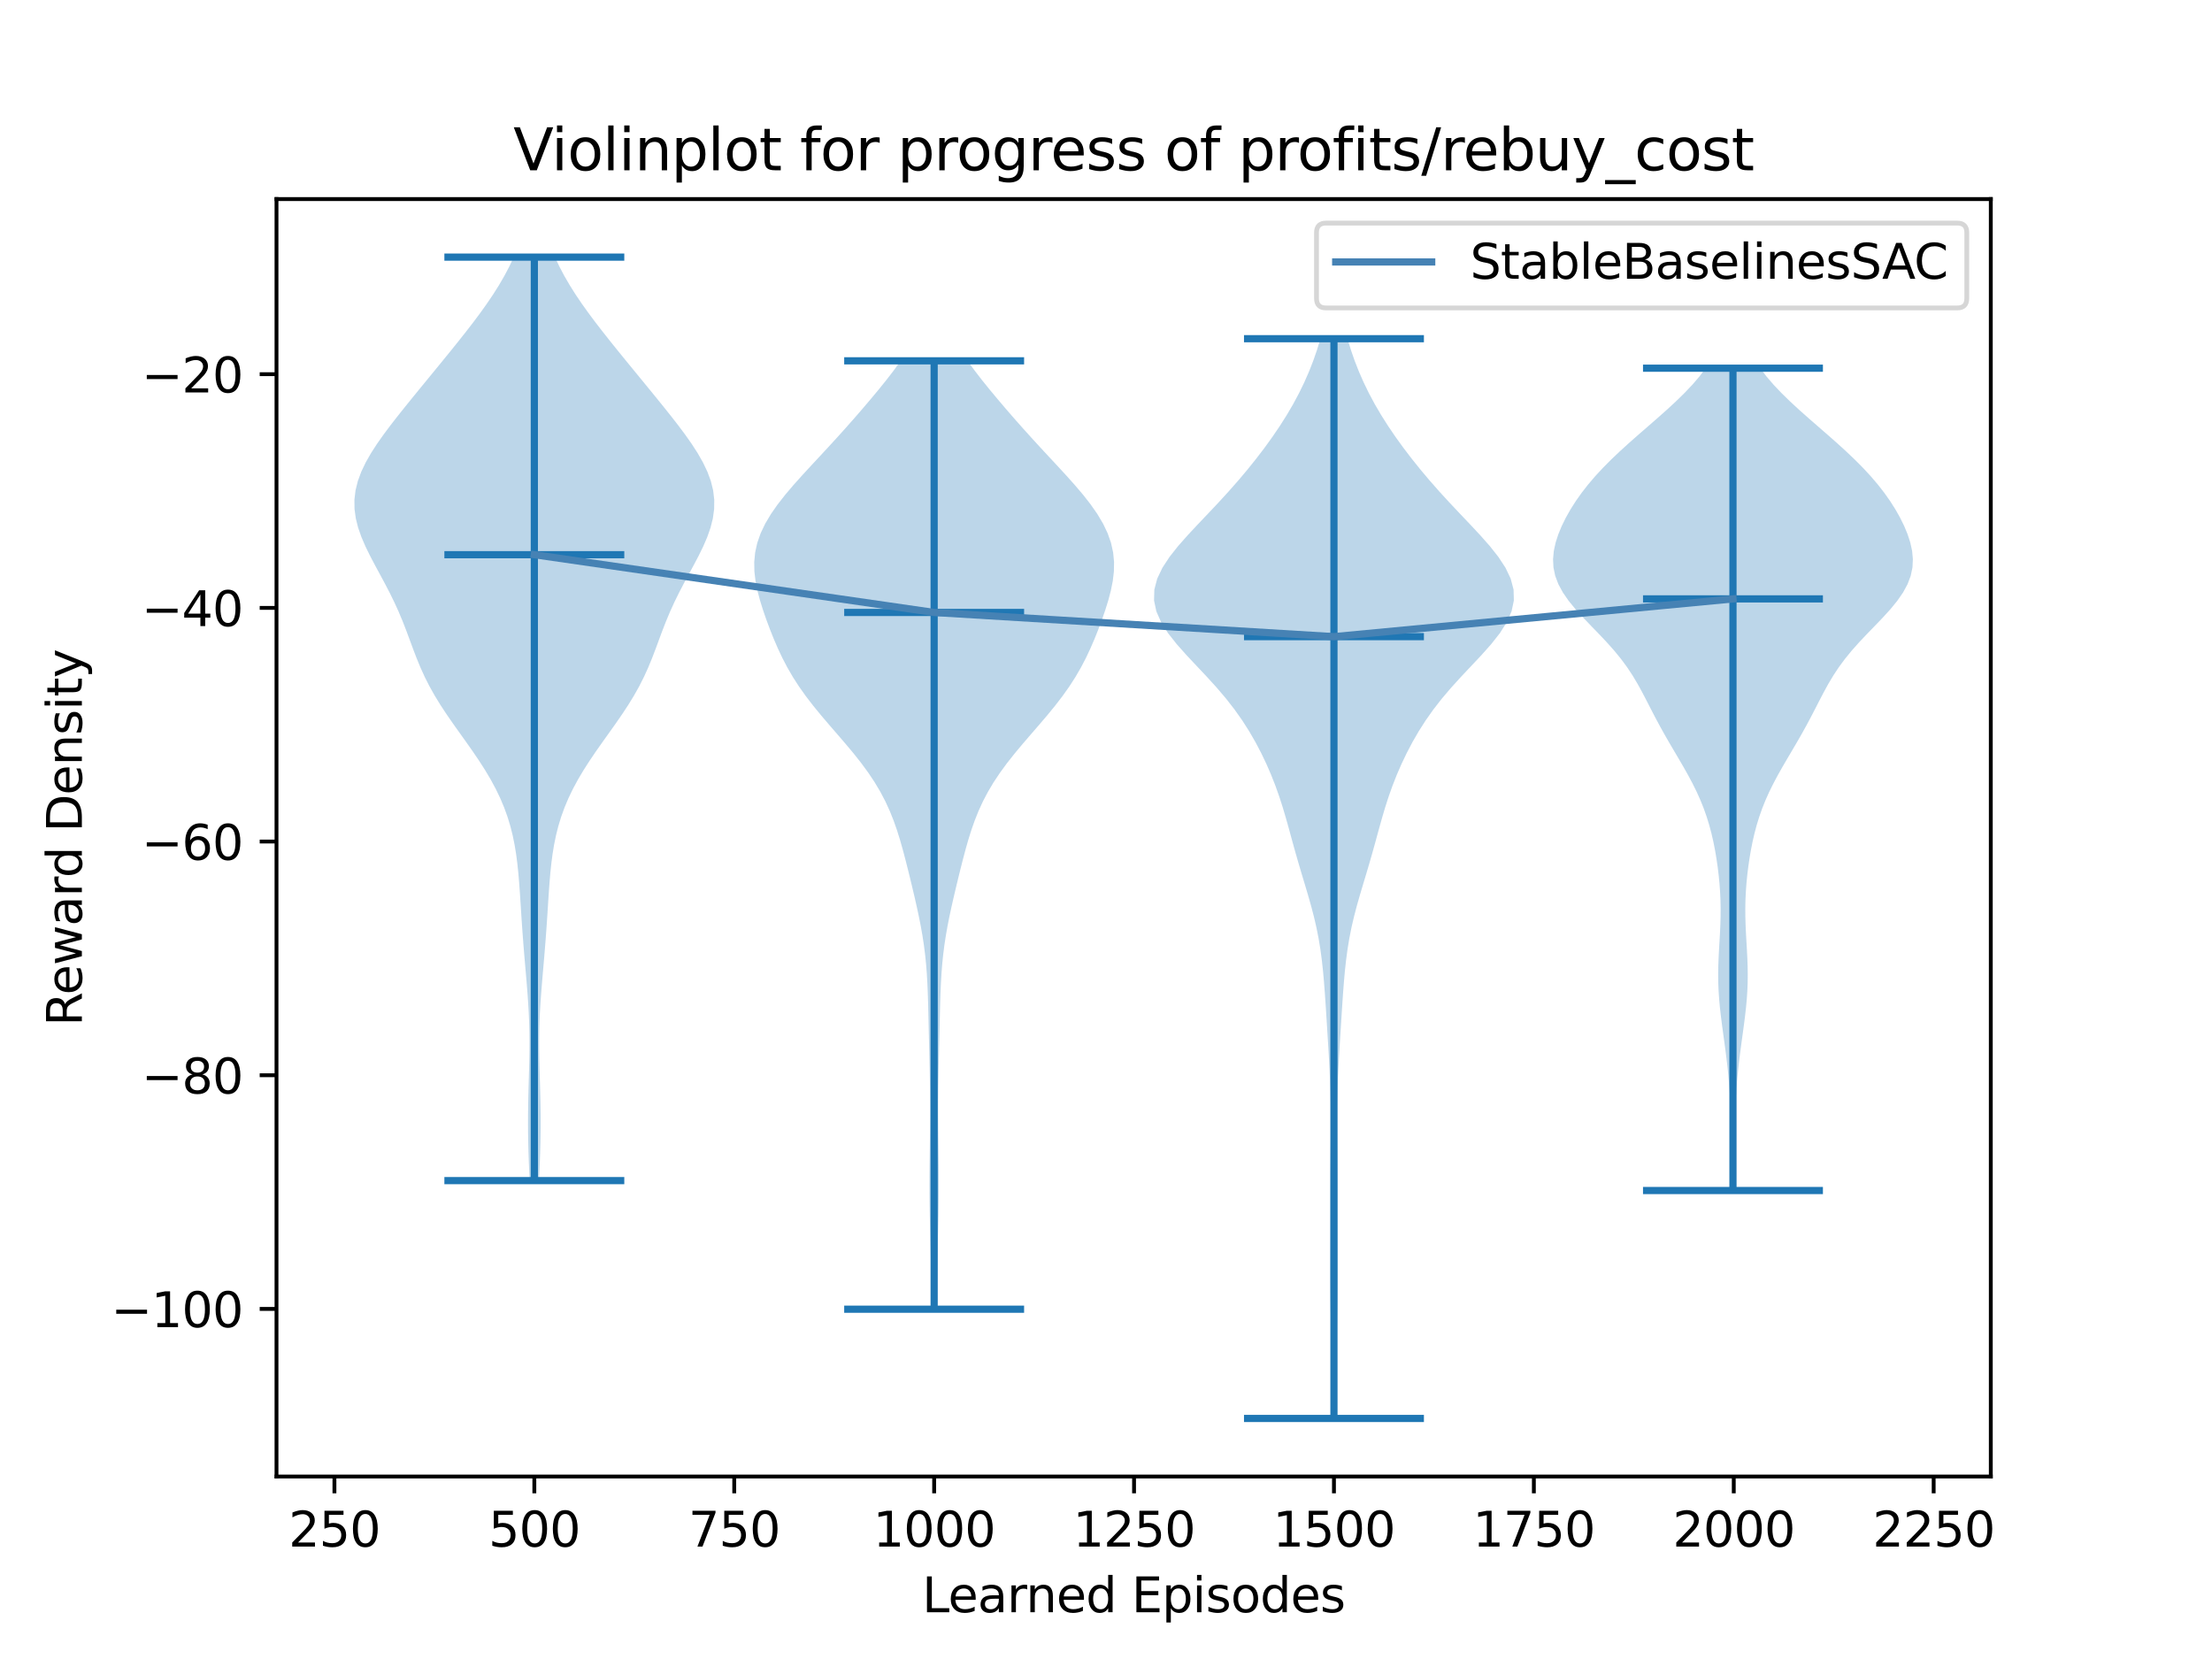 <?xml version="1.0" encoding="utf-8" standalone="no"?>
<!DOCTYPE svg PUBLIC "-//W3C//DTD SVG 1.1//EN"
  "http://www.w3.org/Graphics/SVG/1.1/DTD/svg11.dtd">
<svg xmlns:xlink="http://www.w3.org/1999/xlink" width="460.8pt" height="345.6pt" viewBox="0 0 460.8 345.6" xmlns="http://www.w3.org/2000/svg" version="1.1">
 <defs>
  <style type="text/css">*{stroke-linejoin: round; stroke-linecap: butt}</style>
 </defs>
 <g id="figure_1">
  <g id="patch_1">
   <path d="M 0 345.6 
L 460.8 345.6 
L 460.8 0 
L 0 0 
z
" style="fill: #ffffff"/>
  </g>
  <g id="axes_1">
   <g id="patch_2">
    <path d="M 57.6 307.584 
L 414.72 307.584 
L 414.72 41.472 
L 57.6 41.472 
z
" style="fill: #ffffff"/>
   </g>
   <g id="PolyCollection_1">
    <path d="M 112.285 245.941 
L 110.339 245.941 
L 110.245 243.998 
L 110.164 242.055 
L 110.097 240.112 
L 110.046 238.169 
L 110.013 236.226 
L 109.999 234.282 
L 110.003 232.339 
L 110.025 230.396 
L 110.062 228.453 
L 110.11 226.51 
L 110.165 224.567 
L 110.219 222.623 
L 110.265 220.68 
L 110.295 218.737 
L 110.302 216.794 
L 110.281 214.851 
L 110.229 212.908 
L 110.146 210.964 
L 110.035 209.021 
L 109.9 207.078 
L 109.747 205.135 
L 109.583 203.192 
L 109.415 201.249 
L 109.248 199.305 
L 109.087 197.362 
L 108.935 195.419 
L 108.793 193.476 
L 108.66 191.533 
L 108.534 189.59 
L 108.41 187.646 
L 108.282 185.703 
L 108.14 183.76 
L 107.974 181.817 
L 107.771 179.874 
L 107.518 177.931 
L 107.2 175.987 
L 106.803 174.044 
L 106.315 172.101 
L 105.723 170.158 
L 105.021 168.215 
L 104.202 166.272 
L 103.266 164.328 
L 102.217 162.385 
L 101.063 160.442 
L 99.818 158.499 
L 98.5 156.556 
L 97.133 154.613 
L 95.744 152.669 
L 94.363 150.726 
L 93.02 148.783 
L 91.741 146.84 
L 90.55 144.897 
L 89.46 142.954 
L 88.477 141.01 
L 87.594 139.067 
L 86.793 137.124 
L 86.049 135.181 
L 85.332 133.238 
L 84.608 131.295 
L 83.849 129.351 
L 83.034 127.408 
L 82.15 125.465 
L 81.198 123.522 
L 80.188 121.579 
L 79.142 119.636 
L 78.09 117.692 
L 77.07 115.749 
L 76.12 113.806 
L 75.285 111.863 
L 74.605 109.92 
L 74.118 107.977 
L 73.853 106.033 
L 73.833 104.09 
L 74.065 102.147 
L 74.547 100.204 
L 75.264 98.261 
L 76.193 96.318 
L 77.302 94.374 
L 78.559 92.431 
L 79.931 90.488 
L 81.386 88.545 
L 82.899 86.602 
L 84.45 84.659 
L 86.025 82.715 
L 87.611 80.772 
L 89.204 78.829 
L 90.797 76.886 
L 92.385 74.943 
L 93.965 73 
L 95.528 71.056 
L 97.066 69.113 
L 98.568 67.17 
L 100.02 65.227 
L 101.41 63.284 
L 102.724 61.341 
L 103.95 59.397 
L 105.078 57.454 
L 106.102 55.511 
L 107.016 53.568 
L 115.608 53.568 
L 115.608 53.568 
L 116.522 55.511 
L 117.546 57.454 
L 118.674 59.397 
L 119.9 61.341 
L 121.214 63.284 
L 122.604 65.227 
L 124.056 67.17 
L 125.558 69.113 
L 127.096 71.056 
L 128.659 73 
L 130.239 74.943 
L 131.828 76.886 
L 133.42 78.829 
L 135.013 80.772 
L 136.6 82.715 
L 138.174 84.659 
L 139.725 86.602 
L 141.238 88.545 
L 142.693 90.488 
L 144.065 92.431 
L 145.322 94.374 
L 146.431 96.318 
L 147.36 98.261 
L 148.077 100.204 
L 148.559 102.147 
L 148.791 104.09 
L 148.771 106.033 
L 148.506 107.977 
L 148.019 109.92 
L 147.339 111.863 
L 146.504 113.806 
L 145.555 115.749 
L 144.534 117.692 
L 143.482 119.636 
L 142.436 121.579 
L 141.427 123.522 
L 140.474 125.465 
L 139.591 127.408 
L 138.775 129.351 
L 138.016 131.295 
L 137.292 133.238 
L 136.575 135.181 
L 135.831 137.124 
L 135.03 139.067 
L 134.147 141.01 
L 133.164 142.954 
L 132.074 144.897 
L 130.883 146.84 
L 129.604 148.783 
L 128.261 150.726 
L 126.88 152.669 
L 125.491 154.613 
L 124.124 156.556 
L 122.807 158.499 
L 121.561 160.442 
L 120.407 162.385 
L 119.358 164.328 
L 118.422 166.272 
L 117.603 168.215 
L 116.901 170.158 
L 116.309 172.101 
L 115.821 174.044 
L 115.424 175.987 
L 115.106 177.931 
L 114.853 179.874 
L 114.65 181.817 
L 114.484 183.76 
L 114.342 185.703 
L 114.214 187.646 
L 114.09 189.59 
L 113.964 191.533 
L 113.831 193.476 
L 113.689 195.419 
L 113.537 197.362 
L 113.376 199.305 
L 113.209 201.249 
L 113.041 203.192 
L 112.878 205.135 
L 112.725 207.078 
L 112.589 209.021 
L 112.478 210.964 
L 112.395 212.908 
L 112.343 214.851 
L 112.322 216.794 
L 112.329 218.737 
L 112.359 220.68 
L 112.405 222.623 
L 112.459 224.567 
L 112.514 226.51 
L 112.562 228.453 
L 112.6 230.396 
L 112.621 232.339 
L 112.625 234.282 
L 112.611 236.226 
L 112.578 238.169 
L 112.527 240.112 
L 112.46 242.055 
L 112.379 243.998 
L 112.285 245.941 
z
" clip-path="url(#pca134496d7)" style="fill: #1f77b4; fill-opacity: 0.3"/>
   </g>
   <g id="PolyCollection_2">
    <path d="M 195.108 272.735 
L 194.091 272.735 
L 194.057 270.739 
L 194.025 268.744 
L 193.994 266.748 
L 193.96 264.752 
L 193.92 262.757 
L 193.875 260.761 
L 193.825 258.765 
L 193.774 256.77 
L 193.725 254.774 
L 193.682 252.778 
L 193.65 250.783 
L 193.63 248.787 
L 193.624 246.791 
L 193.63 244.796 
L 193.646 242.8 
L 193.669 240.804 
L 193.696 238.809 
L 193.722 236.813 
L 193.744 234.817 
L 193.759 232.822 
L 193.764 230.826 
L 193.757 228.83 
L 193.738 226.835 
L 193.707 224.839 
L 193.668 222.843 
L 193.622 220.848 
L 193.574 218.852 
L 193.525 216.856 
L 193.479 214.861 
L 193.434 212.865 
L 193.389 210.869 
L 193.339 208.874 
L 193.276 206.878 
L 193.192 204.882 
L 193.078 202.887 
L 192.923 200.891 
L 192.721 198.895 
L 192.468 196.9 
L 192.163 194.904 
L 191.81 192.908 
L 191.415 190.913 
L 190.986 188.917 
L 190.533 186.921 
L 190.063 184.926 
L 189.582 182.93 
L 189.089 180.934 
L 188.582 178.939 
L 188.052 176.943 
L 187.484 174.947 
L 186.86 172.952 
L 186.16 170.956 
L 185.362 168.96 
L 184.449 166.965 
L 183.403 164.969 
L 182.215 162.973 
L 180.886 160.978 
L 179.423 158.982 
L 177.845 156.986 
L 176.18 154.991 
L 174.463 152.995 
L 172.734 150.999 
L 171.034 149.004 
L 169.4 147.008 
L 167.864 145.012 
L 166.447 143.017 
L 165.161 141.021 
L 164.004 139.025 
L 162.964 137.03 
L 162.025 135.034 
L 161.166 133.038 
L 160.371 131.043 
L 159.628 129.047 
L 158.94 127.051 
L 158.32 125.056 
L 157.793 123.06 
L 157.393 121.064 
L 157.156 119.069 
L 157.12 117.073 
L 157.314 115.077 
L 157.757 113.082 
L 158.458 111.086 
L 159.409 109.09 
L 160.594 107.095 
L 161.984 105.099 
L 163.545 103.103 
L 165.238 101.108 
L 167.021 99.112 
L 168.857 97.116 
L 170.714 95.121 
L 172.564 93.125 
L 174.392 91.129 
L 176.189 89.134 
L 177.953 87.138 
L 179.684 85.142 
L 181.382 83.147 
L 183.042 81.151 
L 184.652 79.155 
L 186.193 77.16 
L 187.64 75.164 
L 201.56 75.164 
L 201.56 75.164 
L 203.006 77.16 
L 204.547 79.155 
L 206.157 81.151 
L 207.817 83.147 
L 209.515 85.142 
L 211.246 87.138 
L 213.01 89.134 
L 214.807 91.129 
L 216.635 93.125 
L 218.485 95.121 
L 220.342 97.116 
L 222.178 99.112 
L 223.962 101.108 
L 225.654 103.103 
L 227.215 105.099 
L 228.605 107.095 
L 229.79 109.09 
L 230.741 111.086 
L 231.442 113.082 
L 231.885 115.077 
L 232.079 117.073 
L 232.043 119.069 
L 231.806 121.064 
L 231.406 123.06 
L 230.879 125.056 
L 230.259 127.051 
L 229.571 129.047 
L 228.829 131.043 
L 228.033 133.038 
L 227.174 135.034 
L 226.235 137.03 
L 225.195 139.025 
L 224.038 141.021 
L 222.752 143.017 
L 221.335 145.012 
L 219.799 147.008 
L 218.165 149.004 
L 216.465 150.999 
L 214.736 152.995 
L 213.019 154.991 
L 211.354 156.986 
L 209.776 158.982 
L 208.313 160.978 
L 206.984 162.973 
L 205.797 164.969 
L 204.751 166.965 
L 203.837 168.96 
L 203.04 170.956 
L 202.339 172.952 
L 201.716 174.947 
L 201.147 176.943 
L 200.617 178.939 
L 200.11 180.934 
L 199.617 182.93 
L 199.136 184.926 
L 198.666 186.921 
L 198.213 188.917 
L 197.784 190.913 
L 197.389 192.908 
L 197.036 194.904 
L 196.731 196.9 
L 196.478 198.895 
L 196.276 200.891 
L 196.122 202.887 
L 196.007 204.882 
L 195.923 206.878 
L 195.86 208.874 
L 195.81 210.869 
L 195.765 212.865 
L 195.72 214.861 
L 195.674 216.856 
L 195.625 218.852 
L 195.577 220.848 
L 195.531 222.843 
L 195.492 224.839 
L 195.461 226.835 
L 195.442 228.83 
L 195.436 230.826 
L 195.44 232.822 
L 195.455 234.817 
L 195.477 236.813 
L 195.503 238.809 
L 195.53 240.804 
L 195.553 242.8 
L 195.569 244.796 
L 195.575 246.791 
L 195.569 248.787 
L 195.549 250.783 
L 195.517 252.778 
L 195.474 254.774 
L 195.425 256.77 
L 195.374 258.765 
L 195.324 260.761 
L 195.279 262.757 
L 195.239 264.752 
L 195.205 266.748 
L 195.174 268.744 
L 195.143 270.739 
L 195.108 272.735 
z
" clip-path="url(#pca134496d7)" style="fill: #1f77b4; fill-opacity: 0.3"/>
   </g>
   <g id="PolyCollection_3">
    <path d="M 278.264 295.488 
L 277.51 295.488 
L 277.498 293.216 
L 277.492 290.944 
L 277.485 288.672 
L 277.473 286.4 
L 277.45 284.128 
L 277.414 281.856 
L 277.365 279.584 
L 277.306 277.312 
L 277.243 275.04 
L 277.184 272.768 
L 277.134 270.496 
L 277.1 268.224 
L 277.081 265.951 
L 277.077 263.679 
L 277.082 261.407 
L 277.092 259.135 
L 277.101 256.863 
L 277.106 254.591 
L 277.108 252.319 
L 277.108 250.047 
L 277.112 247.775 
L 277.123 245.503 
L 277.142 243.231 
L 277.168 240.959 
L 277.198 238.687 
L 277.224 236.415 
L 277.238 234.143 
L 277.234 231.871 
L 277.206 229.599 
L 277.15 227.327 
L 277.069 225.055 
L 276.966 222.783 
L 276.845 220.511 
L 276.713 218.239 
L 276.575 215.967 
L 276.435 213.695 
L 276.292 211.423 
L 276.146 209.15 
L 275.99 206.878 
L 275.816 204.606 
L 275.614 202.334 
L 275.368 200.062 
L 275.065 197.79 
L 274.693 195.518 
L 274.244 193.246 
L 273.717 190.974 
L 273.122 188.702 
L 272.475 186.43 
L 271.799 184.158 
L 271.115 181.886 
L 270.444 179.614 
L 269.794 177.342 
L 269.165 175.07 
L 268.544 172.798 
L 267.909 170.526 
L 267.238 168.254 
L 266.508 165.982 
L 265.702 163.71 
L 264.809 161.438 
L 263.823 159.166 
L 262.738 156.894 
L 261.547 154.622 
L 260.235 152.349 
L 258.785 150.077 
L 257.18 147.805 
L 255.41 145.533 
L 253.478 143.261 
L 251.414 140.989 
L 249.273 138.717 
L 247.139 136.445 
L 245.118 134.173 
L 243.328 131.901 
L 241.886 129.629 
L 240.889 127.357 
L 240.408 125.085 
L 240.472 122.813 
L 241.071 120.541 
L 242.155 118.269 
L 243.646 115.997 
L 245.446 113.725 
L 247.455 111.453 
L 249.578 109.181 
L 251.738 106.909 
L 253.877 104.637 
L 255.957 102.365 
L 257.958 100.093 
L 259.872 97.82 
L 261.696 95.548 
L 263.43 93.276 
L 265.071 91.004 
L 266.615 88.732 
L 268.055 86.46 
L 269.385 84.188 
L 270.603 81.916 
L 271.708 79.644 
L 272.703 77.372 
L 273.592 75.1 
L 274.379 72.828 
L 275.069 70.556 
L 280.705 70.556 
L 280.705 70.556 
L 281.395 72.828 
L 282.182 75.1 
L 283.071 77.372 
L 284.066 79.644 
L 285.171 81.916 
L 286.389 84.188 
L 287.719 86.46 
L 289.159 88.732 
L 290.703 91.004 
L 292.344 93.276 
L 294.078 95.548 
L 295.902 97.82 
L 297.816 100.093 
L 299.817 102.365 
L 301.897 104.637 
L 304.036 106.909 
L 306.196 109.181 
L 308.319 111.453 
L 310.328 113.725 
L 312.128 115.997 
L 313.619 118.269 
L 314.703 120.541 
L 315.302 122.813 
L 315.366 125.085 
L 314.885 127.357 
L 313.888 129.629 
L 312.446 131.901 
L 310.656 134.173 
L 308.635 136.445 
L 306.501 138.717 
L 304.36 140.989 
L 302.296 143.261 
L 300.364 145.533 
L 298.594 147.805 
L 296.989 150.077 
L 295.539 152.349 
L 294.227 154.622 
L 293.036 156.894 
L 291.951 159.166 
L 290.965 161.438 
L 290.072 163.71 
L 289.266 165.982 
L 288.536 168.254 
L 287.865 170.526 
L 287.23 172.798 
L 286.609 175.07 
L 285.98 177.342 
L 285.33 179.614 
L 284.659 181.886 
L 283.975 184.158 
L 283.299 186.43 
L 282.652 188.702 
L 282.057 190.974 
L 281.53 193.246 
L 281.081 195.518 
L 280.709 197.79 
L 280.406 200.062 
L 280.16 202.334 
L 279.958 204.606 
L 279.784 206.878 
L 279.628 209.15 
L 279.482 211.423 
L 279.339 213.695 
L 279.199 215.967 
L 279.061 218.239 
L 278.929 220.511 
L 278.809 222.783 
L 278.705 225.055 
L 278.624 227.327 
L 278.568 229.599 
L 278.54 231.871 
L 278.536 234.143 
L 278.55 236.415 
L 278.576 238.687 
L 278.606 240.959 
L 278.632 243.231 
L 278.651 245.503 
L 278.662 247.775 
L 278.666 250.047 
L 278.666 252.319 
L 278.668 254.591 
L 278.673 256.863 
L 278.682 259.135 
L 278.692 261.407 
L 278.697 263.679 
L 278.693 265.951 
L 278.674 268.224 
L 278.64 270.496 
L 278.59 272.768 
L 278.531 275.04 
L 278.468 277.312 
L 278.409 279.584 
L 278.36 281.856 
L 278.324 284.128 
L 278.301 286.4 
L 278.289 288.672 
L 278.282 290.944 
L 278.276 293.216 
L 278.264 295.488 
z
" clip-path="url(#pca134496d7)" style="fill: #1f77b4; fill-opacity: 0.3"/>
   </g>
   <g id="PolyCollection_4">
    <path d="M 361.409 248.013 
L 360.607 248.013 
L 360.606 246.283 
L 360.614 244.552 
L 360.627 242.822 
L 360.642 241.091 
L 360.654 239.361 
L 360.657 237.631 
L 360.648 235.9 
L 360.623 234.17 
L 360.578 232.439 
L 360.512 230.709 
L 360.424 228.978 
L 360.312 227.248 
L 360.178 225.518 
L 360.019 223.787 
L 359.838 222.057 
L 359.636 220.326 
L 359.417 218.596 
L 359.184 216.866 
L 358.947 215.135 
L 358.712 213.405 
L 358.492 211.674 
L 358.296 209.944 
L 358.135 208.214 
L 358.017 206.483 
L 357.947 204.753 
L 357.927 203.022 
L 357.952 201.292 
L 358.015 199.562 
L 358.104 197.831 
L 358.205 196.101 
L 358.302 194.37 
L 358.381 192.64 
L 358.429 190.91 
L 358.438 189.179 
L 358.403 187.449 
L 358.321 185.718 
L 358.194 183.988 
L 358.024 182.258 
L 357.813 180.527 
L 357.561 178.797 
L 357.265 177.066 
L 356.922 175.336 
L 356.524 173.606 
L 356.063 171.875 
L 355.53 170.145 
L 354.919 168.414 
L 354.225 166.684 
L 353.449 164.953 
L 352.594 163.223 
L 351.672 161.493 
L 350.697 159.762 
L 349.688 158.032 
L 348.667 156.301 
L 347.651 154.571 
L 346.659 152.841 
L 345.7 151.11 
L 344.776 149.38 
L 343.879 147.649 
L 342.992 145.919 
L 342.089 144.189 
L 341.137 142.458 
L 340.104 140.728 
L 338.96 138.997 
L 337.683 137.267 
L 336.269 135.537 
L 334.729 133.806 
L 333.096 132.076 
L 331.418 130.345 
L 329.758 128.615 
L 328.187 126.885 
L 326.772 125.154 
L 325.574 123.424 
L 324.636 121.693 
L 323.982 119.963 
L 323.618 118.233 
L 323.529 116.502 
L 323.688 114.772 
L 324.064 113.041 
L 324.623 111.311 
L 325.338 109.58 
L 326.189 107.85 
L 327.166 106.12 
L 328.264 104.389 
L 329.487 102.659 
L 330.836 100.928 
L 332.312 99.198 
L 333.914 97.468 
L 335.633 95.737 
L 337.455 94.007 
L 339.359 92.276 
L 341.321 90.546 
L 343.31 88.816 
L 345.295 87.085 
L 347.241 85.355 
L 349.116 83.624 
L 350.887 81.894 
L 352.529 80.164 
L 354.019 78.433 
L 355.344 76.703 
L 366.672 76.703 
L 366.672 76.703 
L 367.997 78.433 
L 369.487 80.164 
L 371.129 81.894 
L 372.9 83.624 
L 374.774 85.355 
L 376.721 87.085 
L 378.706 88.816 
L 380.695 90.546 
L 382.657 92.276 
L 384.561 94.007 
L 386.383 95.737 
L 388.101 97.468 
L 389.703 99.198 
L 391.18 100.928 
L 392.529 102.659 
L 393.751 104.389 
L 394.85 106.12 
L 395.827 107.85 
L 396.678 109.58 
L 397.393 111.311 
L 397.952 113.041 
L 398.328 114.772 
L 398.487 116.502 
L 398.398 118.233 
L 398.034 119.963 
L 397.38 121.693 
L 396.442 123.424 
L 395.244 125.154 
L 393.829 126.885 
L 392.258 128.615 
L 390.598 130.345 
L 388.92 132.076 
L 387.286 133.806 
L 385.747 135.537 
L 384.333 137.267 
L 383.056 138.997 
L 381.912 140.728 
L 380.878 142.458 
L 379.927 144.189 
L 379.024 145.919 
L 378.137 147.649 
L 377.24 149.38 
L 376.316 151.11 
L 375.357 152.841 
L 374.364 154.571 
L 373.349 156.301 
L 372.327 158.032 
L 371.319 159.762 
L 370.344 161.493 
L 369.422 163.223 
L 368.567 164.953 
L 367.791 166.684 
L 367.097 168.414 
L 366.486 170.145 
L 365.953 171.875 
L 365.492 173.606 
L 365.094 175.336 
L 364.751 177.066 
L 364.455 178.797 
L 364.203 180.527 
L 363.991 182.258 
L 363.821 183.988 
L 363.695 185.718 
L 363.613 187.449 
L 363.578 189.179 
L 363.587 190.91 
L 363.635 192.64 
L 363.714 194.37 
L 363.811 196.101 
L 363.911 197.831 
L 364 199.562 
L 364.063 201.292 
L 364.089 203.022 
L 364.069 204.753 
L 363.999 206.483 
L 363.881 208.214 
L 363.72 209.944 
L 363.524 211.674 
L 363.303 213.405 
L 363.069 215.135 
L 362.831 216.866 
L 362.599 218.596 
L 362.38 220.326 
L 362.178 222.057 
L 361.997 223.787 
L 361.838 225.518 
L 361.703 227.248 
L 361.592 228.978 
L 361.504 230.709 
L 361.438 232.439 
L 361.393 234.17 
L 361.368 235.9 
L 361.358 237.631 
L 361.362 239.361 
L 361.373 241.091 
L 361.388 242.822 
L 361.402 244.552 
L 361.41 246.283 
L 361.409 248.013 
z
" clip-path="url(#pca134496d7)" style="fill: #1f77b4; fill-opacity: 0.3"/>
   </g>
   <g id="matplotlib.axis_1">
    <g id="xtick_1">
     <g id="line2d_1">
      <defs>
       <path id="m9de348cb45" d="M 0 0 
L 0 3.5 
" style="stroke: #000000; stroke-width: 0.8"/>
      </defs>
      <g>
       <use xlink:href="#m9de348cb45" x="69.668" y="307.584" style="stroke: #000000; stroke-width: 0.8"/>
      </g>
     </g>
     <g id="text_1">
      <!-- 250 -->
      <g transform="translate(60.125 322.182)scale(0.1 -0.1)">
       <defs>
        <path id="DejaVuSans-32" d="M 1228 531 
L 3431 531 
L 3431 0 
L 469 0 
L 469 531 
Q 828 903 1448 1529 
Q 2069 2156 2228 2338 
Q 2531 2678 2651 2914 
Q 2772 3150 2772 3378 
Q 2772 3750 2511 3984 
Q 2250 4219 1831 4219 
Q 1534 4219 1204 4116 
Q 875 4013 500 3803 
L 500 4441 
Q 881 4594 1212 4672 
Q 1544 4750 1819 4750 
Q 2544 4750 2975 4387 
Q 3406 4025 3406 3419 
Q 3406 3131 3298 2873 
Q 3191 2616 2906 2266 
Q 2828 2175 2409 1742 
Q 1991 1309 1228 531 
z
" transform="scale(0.016)"/>
        <path id="DejaVuSans-35" d="M 691 4666 
L 3169 4666 
L 3169 4134 
L 1269 4134 
L 1269 2991 
Q 1406 3038 1543 3061 
Q 1681 3084 1819 3084 
Q 2600 3084 3056 2656 
Q 3513 2228 3513 1497 
Q 3513 744 3044 326 
Q 2575 -91 1722 -91 
Q 1428 -91 1123 -41 
Q 819 9 494 109 
L 494 744 
Q 775 591 1075 516 
Q 1375 441 1709 441 
Q 2250 441 2565 725 
Q 2881 1009 2881 1497 
Q 2881 1984 2565 2268 
Q 2250 2553 1709 2553 
Q 1456 2553 1204 2497 
Q 953 2441 691 2322 
L 691 4666 
z
" transform="scale(0.016)"/>
        <path id="DejaVuSans-30" d="M 2034 4250 
Q 1547 4250 1301 3770 
Q 1056 3291 1056 2328 
Q 1056 1369 1301 889 
Q 1547 409 2034 409 
Q 2525 409 2770 889 
Q 3016 1369 3016 2328 
Q 3016 3291 2770 3770 
Q 2525 4250 2034 4250 
z
M 2034 4750 
Q 2819 4750 3233 4129 
Q 3647 3509 3647 2328 
Q 3647 1150 3233 529 
Q 2819 -91 2034 -91 
Q 1250 -91 836 529 
Q 422 1150 422 2328 
Q 422 3509 836 4129 
Q 1250 4750 2034 4750 
z
" transform="scale(0.016)"/>
       </defs>
       <use xlink:href="#DejaVuSans-32"/>
       <use xlink:href="#DejaVuSans-35" x="63.623"/>
       <use xlink:href="#DejaVuSans-30" x="127.246"/>
      </g>
     </g>
    </g>
    <g id="xtick_2">
     <g id="line2d_2">
      <g>
       <use xlink:href="#m9de348cb45" x="111.312" y="307.584" style="stroke: #000000; stroke-width: 0.8"/>
      </g>
     </g>
     <g id="text_2">
      <!-- 500 -->
      <g transform="translate(101.768 322.182)scale(0.1 -0.1)">
       <use xlink:href="#DejaVuSans-35"/>
       <use xlink:href="#DejaVuSans-30" x="63.623"/>
       <use xlink:href="#DejaVuSans-30" x="127.246"/>
      </g>
     </g>
    </g>
    <g id="xtick_3">
     <g id="line2d_3">
      <g>
       <use xlink:href="#m9de348cb45" x="152.956" y="307.584" style="stroke: #000000; stroke-width: 0.8"/>
      </g>
     </g>
     <g id="text_3">
      <!-- 750 -->
      <g transform="translate(143.412 322.182)scale(0.1 -0.1)">
       <defs>
        <path id="DejaVuSans-37" d="M 525 4666 
L 3525 4666 
L 3525 4397 
L 1831 0 
L 1172 0 
L 2766 4134 
L 525 4134 
L 525 4666 
z
" transform="scale(0.016)"/>
       </defs>
       <use xlink:href="#DejaVuSans-37"/>
       <use xlink:href="#DejaVuSans-35" x="63.623"/>
       <use xlink:href="#DejaVuSans-30" x="127.246"/>
      </g>
     </g>
    </g>
    <g id="xtick_4">
     <g id="line2d_4">
      <g>
       <use xlink:href="#m9de348cb45" x="194.6" y="307.584" style="stroke: #000000; stroke-width: 0.8"/>
      </g>
     </g>
     <g id="text_4">
      <!-- 1000 -->
      <g transform="translate(181.875 322.182)scale(0.1 -0.1)">
       <defs>
        <path id="DejaVuSans-31" d="M 794 531 
L 1825 531 
L 1825 4091 
L 703 3866 
L 703 4441 
L 1819 4666 
L 2450 4666 
L 2450 531 
L 3481 531 
L 3481 0 
L 794 0 
L 794 531 
z
" transform="scale(0.016)"/>
       </defs>
       <use xlink:href="#DejaVuSans-31"/>
       <use xlink:href="#DejaVuSans-30" x="63.623"/>
       <use xlink:href="#DejaVuSans-30" x="127.246"/>
       <use xlink:href="#DejaVuSans-30" x="190.869"/>
      </g>
     </g>
    </g>
    <g id="xtick_5">
     <g id="line2d_5">
      <g>
       <use xlink:href="#m9de348cb45" x="236.243" y="307.584" style="stroke: #000000; stroke-width: 0.8"/>
      </g>
     </g>
     <g id="text_5">
      <!-- 1250 -->
      <g transform="translate(223.518 322.182)scale(0.1 -0.1)">
       <use xlink:href="#DejaVuSans-31"/>
       <use xlink:href="#DejaVuSans-32" x="63.623"/>
       <use xlink:href="#DejaVuSans-35" x="127.246"/>
       <use xlink:href="#DejaVuSans-30" x="190.869"/>
      </g>
     </g>
    </g>
    <g id="xtick_6">
     <g id="line2d_6">
      <g>
       <use xlink:href="#m9de348cb45" x="277.887" y="307.584" style="stroke: #000000; stroke-width: 0.8"/>
      </g>
     </g>
     <g id="text_6">
      <!-- 1500 -->
      <g transform="translate(265.162 322.182)scale(0.1 -0.1)">
       <use xlink:href="#DejaVuSans-31"/>
       <use xlink:href="#DejaVuSans-35" x="63.623"/>
       <use xlink:href="#DejaVuSans-30" x="127.246"/>
       <use xlink:href="#DejaVuSans-30" x="190.869"/>
      </g>
     </g>
    </g>
    <g id="xtick_7">
     <g id="line2d_7">
      <g>
       <use xlink:href="#m9de348cb45" x="319.531" y="307.584" style="stroke: #000000; stroke-width: 0.8"/>
      </g>
     </g>
     <g id="text_7">
      <!-- 1750 -->
      <g transform="translate(306.806 322.182)scale(0.1 -0.1)">
       <use xlink:href="#DejaVuSans-31"/>
       <use xlink:href="#DejaVuSans-37" x="63.623"/>
       <use xlink:href="#DejaVuSans-35" x="127.246"/>
       <use xlink:href="#DejaVuSans-30" x="190.869"/>
      </g>
     </g>
    </g>
    <g id="xtick_8">
     <g id="line2d_8">
      <g>
       <use xlink:href="#m9de348cb45" x="361.174" y="307.584" style="stroke: #000000; stroke-width: 0.8"/>
      </g>
     </g>
     <g id="text_8">
      <!-- 2000 -->
      <g transform="translate(348.449 322.182)scale(0.1 -0.1)">
       <use xlink:href="#DejaVuSans-32"/>
       <use xlink:href="#DejaVuSans-30" x="63.623"/>
       <use xlink:href="#DejaVuSans-30" x="127.246"/>
       <use xlink:href="#DejaVuSans-30" x="190.869"/>
      </g>
     </g>
    </g>
    <g id="xtick_9">
     <g id="line2d_9">
      <g>
       <use xlink:href="#m9de348cb45" x="402.818" y="307.584" style="stroke: #000000; stroke-width: 0.8"/>
      </g>
     </g>
     <g id="text_9">
      <!-- 2250 -->
      <g transform="translate(390.093 322.182)scale(0.1 -0.1)">
       <use xlink:href="#DejaVuSans-32"/>
       <use xlink:href="#DejaVuSans-32" x="63.623"/>
       <use xlink:href="#DejaVuSans-35" x="127.246"/>
       <use xlink:href="#DejaVuSans-30" x="190.869"/>
      </g>
     </g>
    </g>
    <g id="text_10">
     <!-- Learned Episodes -->
     <g transform="translate(192.102 335.861)scale(0.1 -0.1)">
      <defs>
       <path id="DejaVuSans-4c" d="M 628 4666 
L 1259 4666 
L 1259 531 
L 3531 531 
L 3531 0 
L 628 0 
L 628 4666 
z
" transform="scale(0.016)"/>
       <path id="DejaVuSans-65" d="M 3597 1894 
L 3597 1613 
L 953 1613 
Q 991 1019 1311 708 
Q 1631 397 2203 397 
Q 2534 397 2845 478 
Q 3156 559 3463 722 
L 3463 178 
Q 3153 47 2828 -22 
Q 2503 -91 2169 -91 
Q 1331 -91 842 396 
Q 353 884 353 1716 
Q 353 2575 817 3079 
Q 1281 3584 2069 3584 
Q 2775 3584 3186 3129 
Q 3597 2675 3597 1894 
z
M 3022 2063 
Q 3016 2534 2758 2815 
Q 2500 3097 2075 3097 
Q 1594 3097 1305 2825 
Q 1016 2553 972 2059 
L 3022 2063 
z
" transform="scale(0.016)"/>
       <path id="DejaVuSans-61" d="M 2194 1759 
Q 1497 1759 1228 1600 
Q 959 1441 959 1056 
Q 959 750 1161 570 
Q 1363 391 1709 391 
Q 2188 391 2477 730 
Q 2766 1069 2766 1631 
L 2766 1759 
L 2194 1759 
z
M 3341 1997 
L 3341 0 
L 2766 0 
L 2766 531 
Q 2569 213 2275 61 
Q 1981 -91 1556 -91 
Q 1019 -91 701 211 
Q 384 513 384 1019 
Q 384 1609 779 1909 
Q 1175 2209 1959 2209 
L 2766 2209 
L 2766 2266 
Q 2766 2663 2505 2880 
Q 2244 3097 1772 3097 
Q 1472 3097 1187 3025 
Q 903 2953 641 2809 
L 641 3341 
Q 956 3463 1253 3523 
Q 1550 3584 1831 3584 
Q 2591 3584 2966 3190 
Q 3341 2797 3341 1997 
z
" transform="scale(0.016)"/>
       <path id="DejaVuSans-72" d="M 2631 2963 
Q 2534 3019 2420 3045 
Q 2306 3072 2169 3072 
Q 1681 3072 1420 2755 
Q 1159 2438 1159 1844 
L 1159 0 
L 581 0 
L 581 3500 
L 1159 3500 
L 1159 2956 
Q 1341 3275 1631 3429 
Q 1922 3584 2338 3584 
Q 2397 3584 2469 3576 
Q 2541 3569 2628 3553 
L 2631 2963 
z
" transform="scale(0.016)"/>
       <path id="DejaVuSans-6e" d="M 3513 2113 
L 3513 0 
L 2938 0 
L 2938 2094 
Q 2938 2591 2744 2837 
Q 2550 3084 2163 3084 
Q 1697 3084 1428 2787 
Q 1159 2491 1159 1978 
L 1159 0 
L 581 0 
L 581 3500 
L 1159 3500 
L 1159 2956 
Q 1366 3272 1645 3428 
Q 1925 3584 2291 3584 
Q 2894 3584 3203 3211 
Q 3513 2838 3513 2113 
z
" transform="scale(0.016)"/>
       <path id="DejaVuSans-64" d="M 2906 2969 
L 2906 4863 
L 3481 4863 
L 3481 0 
L 2906 0 
L 2906 525 
Q 2725 213 2448 61 
Q 2172 -91 1784 -91 
Q 1150 -91 751 415 
Q 353 922 353 1747 
Q 353 2572 751 3078 
Q 1150 3584 1784 3584 
Q 2172 3584 2448 3432 
Q 2725 3281 2906 2969 
z
M 947 1747 
Q 947 1113 1208 752 
Q 1469 391 1925 391 
Q 2381 391 2643 752 
Q 2906 1113 2906 1747 
Q 2906 2381 2643 2742 
Q 2381 3103 1925 3103 
Q 1469 3103 1208 2742 
Q 947 2381 947 1747 
z
" transform="scale(0.016)"/>
       <path id="DejaVuSans-20" transform="scale(0.016)"/>
       <path id="DejaVuSans-45" d="M 628 4666 
L 3578 4666 
L 3578 4134 
L 1259 4134 
L 1259 2753 
L 3481 2753 
L 3481 2222 
L 1259 2222 
L 1259 531 
L 3634 531 
L 3634 0 
L 628 0 
L 628 4666 
z
" transform="scale(0.016)"/>
       <path id="DejaVuSans-70" d="M 1159 525 
L 1159 -1331 
L 581 -1331 
L 581 3500 
L 1159 3500 
L 1159 2969 
Q 1341 3281 1617 3432 
Q 1894 3584 2278 3584 
Q 2916 3584 3314 3078 
Q 3713 2572 3713 1747 
Q 3713 922 3314 415 
Q 2916 -91 2278 -91 
Q 1894 -91 1617 61 
Q 1341 213 1159 525 
z
M 3116 1747 
Q 3116 2381 2855 2742 
Q 2594 3103 2138 3103 
Q 1681 3103 1420 2742 
Q 1159 2381 1159 1747 
Q 1159 1113 1420 752 
Q 1681 391 2138 391 
Q 2594 391 2855 752 
Q 3116 1113 3116 1747 
z
" transform="scale(0.016)"/>
       <path id="DejaVuSans-69" d="M 603 3500 
L 1178 3500 
L 1178 0 
L 603 0 
L 603 3500 
z
M 603 4863 
L 1178 4863 
L 1178 4134 
L 603 4134 
L 603 4863 
z
" transform="scale(0.016)"/>
       <path id="DejaVuSans-73" d="M 2834 3397 
L 2834 2853 
Q 2591 2978 2328 3040 
Q 2066 3103 1784 3103 
Q 1356 3103 1142 2972 
Q 928 2841 928 2578 
Q 928 2378 1081 2264 
Q 1234 2150 1697 2047 
L 1894 2003 
Q 2506 1872 2764 1633 
Q 3022 1394 3022 966 
Q 3022 478 2636 193 
Q 2250 -91 1575 -91 
Q 1294 -91 989 -36 
Q 684 19 347 128 
L 347 722 
Q 666 556 975 473 
Q 1284 391 1588 391 
Q 1994 391 2212 530 
Q 2431 669 2431 922 
Q 2431 1156 2273 1281 
Q 2116 1406 1581 1522 
L 1381 1569 
Q 847 1681 609 1914 
Q 372 2147 372 2553 
Q 372 3047 722 3315 
Q 1072 3584 1716 3584 
Q 2034 3584 2315 3537 
Q 2597 3491 2834 3397 
z
" transform="scale(0.016)"/>
       <path id="DejaVuSans-6f" d="M 1959 3097 
Q 1497 3097 1228 2736 
Q 959 2375 959 1747 
Q 959 1119 1226 758 
Q 1494 397 1959 397 
Q 2419 397 2687 759 
Q 2956 1122 2956 1747 
Q 2956 2369 2687 2733 
Q 2419 3097 1959 3097 
z
M 1959 3584 
Q 2709 3584 3137 3096 
Q 3566 2609 3566 1747 
Q 3566 888 3137 398 
Q 2709 -91 1959 -91 
Q 1206 -91 779 398 
Q 353 888 353 1747 
Q 353 2609 779 3096 
Q 1206 3584 1959 3584 
z
" transform="scale(0.016)"/>
      </defs>
      <use xlink:href="#DejaVuSans-4c"/>
      <use xlink:href="#DejaVuSans-65" x="53.963"/>
      <use xlink:href="#DejaVuSans-61" x="115.486"/>
      <use xlink:href="#DejaVuSans-72" x="176.766"/>
      <use xlink:href="#DejaVuSans-6e" x="216.129"/>
      <use xlink:href="#DejaVuSans-65" x="279.508"/>
      <use xlink:href="#DejaVuSans-64" x="341.031"/>
      <use xlink:href="#DejaVuSans-20" x="404.508"/>
      <use xlink:href="#DejaVuSans-45" x="436.295"/>
      <use xlink:href="#DejaVuSans-70" x="499.479"/>
      <use xlink:href="#DejaVuSans-69" x="562.955"/>
      <use xlink:href="#DejaVuSans-73" x="590.738"/>
      <use xlink:href="#DejaVuSans-6f" x="642.838"/>
      <use xlink:href="#DejaVuSans-64" x="704.02"/>
      <use xlink:href="#DejaVuSans-65" x="767.496"/>
      <use xlink:href="#DejaVuSans-73" x="829.02"/>
     </g>
    </g>
   </g>
   <g id="matplotlib.axis_2">
    <g id="ytick_1">
     <g id="line2d_10">
      <defs>
       <path id="m5f14632e04" d="M 0 0 
L -3.5 0 
" style="stroke: #000000; stroke-width: 0.8"/>
      </defs>
      <g>
       <use xlink:href="#m5f14632e04" x="57.6" y="272.67" style="stroke: #000000; stroke-width: 0.8"/>
      </g>
     </g>
     <g id="text_11">
      <!-- −100 -->
      <g transform="translate(23.133 276.469)scale(0.1 -0.1)">
       <defs>
        <path id="DejaVuSans-2212" d="M 678 2272 
L 4684 2272 
L 4684 1741 
L 678 1741 
L 678 2272 
z
" transform="scale(0.016)"/>
       </defs>
       <use xlink:href="#DejaVuSans-2212"/>
       <use xlink:href="#DejaVuSans-31" x="83.789"/>
       <use xlink:href="#DejaVuSans-30" x="147.412"/>
       <use xlink:href="#DejaVuSans-30" x="211.035"/>
      </g>
     </g>
    </g>
    <g id="ytick_2">
     <g id="line2d_11">
      <g>
       <use xlink:href="#m5f14632e04" x="57.6" y="223.991" style="stroke: #000000; stroke-width: 0.8"/>
      </g>
     </g>
     <g id="text_12">
      <!-- −80 -->
      <g transform="translate(29.495 227.79)scale(0.1 -0.1)">
       <defs>
        <path id="DejaVuSans-38" d="M 2034 2216 
Q 1584 2216 1326 1975 
Q 1069 1734 1069 1313 
Q 1069 891 1326 650 
Q 1584 409 2034 409 
Q 2484 409 2743 651 
Q 3003 894 3003 1313 
Q 3003 1734 2745 1975 
Q 2488 2216 2034 2216 
z
M 1403 2484 
Q 997 2584 770 2862 
Q 544 3141 544 3541 
Q 544 4100 942 4425 
Q 1341 4750 2034 4750 
Q 2731 4750 3128 4425 
Q 3525 4100 3525 3541 
Q 3525 3141 3298 2862 
Q 3072 2584 2669 2484 
Q 3125 2378 3379 2068 
Q 3634 1759 3634 1313 
Q 3634 634 3220 271 
Q 2806 -91 2034 -91 
Q 1263 -91 848 271 
Q 434 634 434 1313 
Q 434 1759 690 2068 
Q 947 2378 1403 2484 
z
M 1172 3481 
Q 1172 3119 1398 2916 
Q 1625 2713 2034 2713 
Q 2441 2713 2670 2916 
Q 2900 3119 2900 3481 
Q 2900 3844 2670 4047 
Q 2441 4250 2034 4250 
Q 1625 4250 1398 4047 
Q 1172 3844 1172 3481 
z
" transform="scale(0.016)"/>
       </defs>
       <use xlink:href="#DejaVuSans-2212"/>
       <use xlink:href="#DejaVuSans-38" x="83.789"/>
       <use xlink:href="#DejaVuSans-30" x="147.412"/>
      </g>
     </g>
    </g>
    <g id="ytick_3">
     <g id="line2d_12">
      <g>
       <use xlink:href="#m5f14632e04" x="57.6" y="175.311" style="stroke: #000000; stroke-width: 0.8"/>
      </g>
     </g>
     <g id="text_13">
      <!-- −60 -->
      <g transform="translate(29.495 179.111)scale(0.1 -0.1)">
       <defs>
        <path id="DejaVuSans-36" d="M 2113 2584 
Q 1688 2584 1439 2293 
Q 1191 2003 1191 1497 
Q 1191 994 1439 701 
Q 1688 409 2113 409 
Q 2538 409 2786 701 
Q 3034 994 3034 1497 
Q 3034 2003 2786 2293 
Q 2538 2584 2113 2584 
z
M 3366 4563 
L 3366 3988 
Q 3128 4100 2886 4159 
Q 2644 4219 2406 4219 
Q 1781 4219 1451 3797 
Q 1122 3375 1075 2522 
Q 1259 2794 1537 2939 
Q 1816 3084 2150 3084 
Q 2853 3084 3261 2657 
Q 3669 2231 3669 1497 
Q 3669 778 3244 343 
Q 2819 -91 2113 -91 
Q 1303 -91 875 529 
Q 447 1150 447 2328 
Q 447 3434 972 4092 
Q 1497 4750 2381 4750 
Q 2619 4750 2861 4703 
Q 3103 4656 3366 4563 
z
" transform="scale(0.016)"/>
       </defs>
       <use xlink:href="#DejaVuSans-2212"/>
       <use xlink:href="#DejaVuSans-36" x="83.789"/>
       <use xlink:href="#DejaVuSans-30" x="147.412"/>
      </g>
     </g>
    </g>
    <g id="ytick_4">
     <g id="line2d_13">
      <g>
       <use xlink:href="#m5f14632e04" x="57.6" y="126.632" style="stroke: #000000; stroke-width: 0.8"/>
      </g>
     </g>
     <g id="text_14">
      <!-- −40 -->
      <g transform="translate(29.495 130.431)scale(0.1 -0.1)">
       <defs>
        <path id="DejaVuSans-34" d="M 2419 4116 
L 825 1625 
L 2419 1625 
L 2419 4116 
z
M 2253 4666 
L 3047 4666 
L 3047 1625 
L 3713 1625 
L 3713 1100 
L 3047 1100 
L 3047 0 
L 2419 0 
L 2419 1100 
L 313 1100 
L 313 1709 
L 2253 4666 
z
" transform="scale(0.016)"/>
       </defs>
       <use xlink:href="#DejaVuSans-2212"/>
       <use xlink:href="#DejaVuSans-34" x="83.789"/>
       <use xlink:href="#DejaVuSans-30" x="147.412"/>
      </g>
     </g>
    </g>
    <g id="ytick_5">
     <g id="line2d_14">
      <g>
       <use xlink:href="#m5f14632e04" x="57.6" y="77.953" style="stroke: #000000; stroke-width: 0.8"/>
      </g>
     </g>
     <g id="text_15">
      <!-- −20 -->
      <g transform="translate(29.495 81.752)scale(0.1 -0.1)">
       <use xlink:href="#DejaVuSans-2212"/>
       <use xlink:href="#DejaVuSans-32" x="83.789"/>
       <use xlink:href="#DejaVuSans-30" x="147.412"/>
      </g>
     </g>
    </g>
    <g id="text_16">
     <!-- Reward Density -->
     <g transform="translate(17.053 213.747)rotate(-90)scale(0.1 -0.1)">
      <defs>
       <path id="DejaVuSans-52" d="M 2841 2188 
Q 3044 2119 3236 1894 
Q 3428 1669 3622 1275 
L 4263 0 
L 3584 0 
L 2988 1197 
Q 2756 1666 2539 1819 
Q 2322 1972 1947 1972 
L 1259 1972 
L 1259 0 
L 628 0 
L 628 4666 
L 2053 4666 
Q 2853 4666 3247 4331 
Q 3641 3997 3641 3322 
Q 3641 2881 3436 2590 
Q 3231 2300 2841 2188 
z
M 1259 4147 
L 1259 2491 
L 2053 2491 
Q 2509 2491 2742 2702 
Q 2975 2913 2975 3322 
Q 2975 3731 2742 3939 
Q 2509 4147 2053 4147 
L 1259 4147 
z
" transform="scale(0.016)"/>
       <path id="DejaVuSans-77" d="M 269 3500 
L 844 3500 
L 1563 769 
L 2278 3500 
L 2956 3500 
L 3675 769 
L 4391 3500 
L 4966 3500 
L 4050 0 
L 3372 0 
L 2619 2869 
L 1863 0 
L 1184 0 
L 269 3500 
z
" transform="scale(0.016)"/>
       <path id="DejaVuSans-44" d="M 1259 4147 
L 1259 519 
L 2022 519 
Q 2988 519 3436 956 
Q 3884 1394 3884 2338 
Q 3884 3275 3436 3711 
Q 2988 4147 2022 4147 
L 1259 4147 
z
M 628 4666 
L 1925 4666 
Q 3281 4666 3915 4102 
Q 4550 3538 4550 2338 
Q 4550 1131 3912 565 
Q 3275 0 1925 0 
L 628 0 
L 628 4666 
z
" transform="scale(0.016)"/>
       <path id="DejaVuSans-74" d="M 1172 4494 
L 1172 3500 
L 2356 3500 
L 2356 3053 
L 1172 3053 
L 1172 1153 
Q 1172 725 1289 603 
Q 1406 481 1766 481 
L 2356 481 
L 2356 0 
L 1766 0 
Q 1100 0 847 248 
Q 594 497 594 1153 
L 594 3053 
L 172 3053 
L 172 3500 
L 594 3500 
L 594 4494 
L 1172 4494 
z
" transform="scale(0.016)"/>
       <path id="DejaVuSans-79" d="M 2059 -325 
Q 1816 -950 1584 -1140 
Q 1353 -1331 966 -1331 
L 506 -1331 
L 506 -850 
L 844 -850 
Q 1081 -850 1212 -737 
Q 1344 -625 1503 -206 
L 1606 56 
L 191 3500 
L 800 3500 
L 1894 763 
L 2988 3500 
L 3597 3500 
L 2059 -325 
z
" transform="scale(0.016)"/>
      </defs>
      <use xlink:href="#DejaVuSans-52"/>
      <use xlink:href="#DejaVuSans-65" x="64.982"/>
      <use xlink:href="#DejaVuSans-77" x="126.506"/>
      <use xlink:href="#DejaVuSans-61" x="208.293"/>
      <use xlink:href="#DejaVuSans-72" x="269.572"/>
      <use xlink:href="#DejaVuSans-64" x="308.936"/>
      <use xlink:href="#DejaVuSans-20" x="372.412"/>
      <use xlink:href="#DejaVuSans-44" x="404.199"/>
      <use xlink:href="#DejaVuSans-65" x="481.201"/>
      <use xlink:href="#DejaVuSans-6e" x="542.725"/>
      <use xlink:href="#DejaVuSans-73" x="606.104"/>
      <use xlink:href="#DejaVuSans-69" x="658.203"/>
      <use xlink:href="#DejaVuSans-74" x="685.986"/>
      <use xlink:href="#DejaVuSans-79" x="725.195"/>
     </g>
    </g>
   </g>
   <g id="LineCollection_1">
    <path d="M 92.572 115.552 
L 130.052 115.552 
" clip-path="url(#pca134496d7)" style="fill: none; stroke: #1f77b4; stroke-width: 1.5"/>
    <path d="M 175.86 127.589 
L 213.339 127.589 
" clip-path="url(#pca134496d7)" style="fill: none; stroke: #1f77b4; stroke-width: 1.5"/>
    <path d="M 259.147 132.627 
L 296.627 132.627 
" clip-path="url(#pca134496d7)" style="fill: none; stroke: #1f77b4; stroke-width: 1.5"/>
    <path d="M 342.268 124.764 
L 379.748 124.764 
" clip-path="url(#pca134496d7)" style="fill: none; stroke: #1f77b4; stroke-width: 1.5"/>
   </g>
   <g id="LineCollection_2">
    <path d="M 92.572 53.568 
L 130.052 53.568 
" clip-path="url(#pca134496d7)" style="fill: none; stroke: #1f77b4; stroke-width: 1.5"/>
    <path d="M 175.86 75.164 
L 213.339 75.164 
" clip-path="url(#pca134496d7)" style="fill: none; stroke: #1f77b4; stroke-width: 1.5"/>
    <path d="M 259.147 70.556 
L 296.627 70.556 
" clip-path="url(#pca134496d7)" style="fill: none; stroke: #1f77b4; stroke-width: 1.5"/>
    <path d="M 342.268 76.703 
L 379.748 76.703 
" clip-path="url(#pca134496d7)" style="fill: none; stroke: #1f77b4; stroke-width: 1.5"/>
   </g>
   <g id="LineCollection_3">
    <path d="M 92.572 245.941 
L 130.052 245.941 
" clip-path="url(#pca134496d7)" style="fill: none; stroke: #1f77b4; stroke-width: 1.5"/>
    <path d="M 175.86 272.735 
L 213.339 272.735 
" clip-path="url(#pca134496d7)" style="fill: none; stroke: #1f77b4; stroke-width: 1.5"/>
    <path d="M 259.147 295.488 
L 296.627 295.488 
" clip-path="url(#pca134496d7)" style="fill: none; stroke: #1f77b4; stroke-width: 1.5"/>
    <path d="M 342.268 248.013 
L 379.748 248.013 
" clip-path="url(#pca134496d7)" style="fill: none; stroke: #1f77b4; stroke-width: 1.5"/>
   </g>
   <g id="LineCollection_4">
    <path d="M 111.312 245.941 
L 111.312 53.568 
" clip-path="url(#pca134496d7)" style="fill: none; stroke: #1f77b4; stroke-width: 1.5"/>
    <path d="M 194.6 272.735 
L 194.6 75.164 
" clip-path="url(#pca134496d7)" style="fill: none; stroke: #1f77b4; stroke-width: 1.5"/>
    <path d="M 277.887 295.488 
L 277.887 70.556 
" clip-path="url(#pca134496d7)" style="fill: none; stroke: #1f77b4; stroke-width: 1.5"/>
    <path d="M 361.008 248.013 
L 361.008 76.703 
" clip-path="url(#pca134496d7)" style="fill: none; stroke: #1f77b4; stroke-width: 1.5"/>
   </g>
   <g id="line2d_15">
    <path d="M 111.312 115.552 
L 194.6 127.589 
L 277.887 132.627 
L 361.008 124.764 
" clip-path="url(#pca134496d7)" style="fill: none; stroke: #4682b4; stroke-width: 1.5; stroke-linecap: square"/>
   </g>
   <g id="patch_3">
    <path d="M 57.6 307.584 
L 57.6 41.472 
" style="fill: none; stroke: #000000; stroke-width: 0.8; stroke-linejoin: miter; stroke-linecap: square"/>
   </g>
   <g id="patch_4">
    <path d="M 414.72 307.584 
L 414.72 41.472 
" style="fill: none; stroke: #000000; stroke-width: 0.8; stroke-linejoin: miter; stroke-linecap: square"/>
   </g>
   <g id="patch_5">
    <path d="M 57.6 307.584 
L 414.72 307.584 
" style="fill: none; stroke: #000000; stroke-width: 0.8; stroke-linejoin: miter; stroke-linecap: square"/>
   </g>
   <g id="patch_6">
    <path d="M 57.6 41.472 
L 414.72 41.472 
" style="fill: none; stroke: #000000; stroke-width: 0.8; stroke-linejoin: miter; stroke-linecap: square"/>
   </g>
   <g id="text_17">
    <!-- Violinplot for progress of profits/rebuy_cost -->
    <g transform="translate(106.936 35.472)scale(0.12 -0.12)">
     <defs>
      <path id="DejaVuSans-56" d="M 1831 0 
L 50 4666 
L 709 4666 
L 2188 738 
L 3669 4666 
L 4325 4666 
L 2547 0 
L 1831 0 
z
" transform="scale(0.016)"/>
      <path id="DejaVuSans-6c" d="M 603 4863 
L 1178 4863 
L 1178 0 
L 603 0 
L 603 4863 
z
" transform="scale(0.016)"/>
      <path id="DejaVuSans-66" d="M 2375 4863 
L 2375 4384 
L 1825 4384 
Q 1516 4384 1395 4259 
Q 1275 4134 1275 3809 
L 1275 3500 
L 2222 3500 
L 2222 3053 
L 1275 3053 
L 1275 0 
L 697 0 
L 697 3053 
L 147 3053 
L 147 3500 
L 697 3500 
L 697 3744 
Q 697 4328 969 4595 
Q 1241 4863 1831 4863 
L 2375 4863 
z
" transform="scale(0.016)"/>
      <path id="DejaVuSans-67" d="M 2906 1791 
Q 2906 2416 2648 2759 
Q 2391 3103 1925 3103 
Q 1463 3103 1205 2759 
Q 947 2416 947 1791 
Q 947 1169 1205 825 
Q 1463 481 1925 481 
Q 2391 481 2648 825 
Q 2906 1169 2906 1791 
z
M 3481 434 
Q 3481 -459 3084 -895 
Q 2688 -1331 1869 -1331 
Q 1566 -1331 1297 -1286 
Q 1028 -1241 775 -1147 
L 775 -588 
Q 1028 -725 1275 -790 
Q 1522 -856 1778 -856 
Q 2344 -856 2625 -561 
Q 2906 -266 2906 331 
L 2906 616 
Q 2728 306 2450 153 
Q 2172 0 1784 0 
Q 1141 0 747 490 
Q 353 981 353 1791 
Q 353 2603 747 3093 
Q 1141 3584 1784 3584 
Q 2172 3584 2450 3431 
Q 2728 3278 2906 2969 
L 2906 3500 
L 3481 3500 
L 3481 434 
z
" transform="scale(0.016)"/>
      <path id="DejaVuSans-2f" d="M 1625 4666 
L 2156 4666 
L 531 -594 
L 0 -594 
L 1625 4666 
z
" transform="scale(0.016)"/>
      <path id="DejaVuSans-62" d="M 3116 1747 
Q 3116 2381 2855 2742 
Q 2594 3103 2138 3103 
Q 1681 3103 1420 2742 
Q 1159 2381 1159 1747 
Q 1159 1113 1420 752 
Q 1681 391 2138 391 
Q 2594 391 2855 752 
Q 3116 1113 3116 1747 
z
M 1159 2969 
Q 1341 3281 1617 3432 
Q 1894 3584 2278 3584 
Q 2916 3584 3314 3078 
Q 3713 2572 3713 1747 
Q 3713 922 3314 415 
Q 2916 -91 2278 -91 
Q 1894 -91 1617 61 
Q 1341 213 1159 525 
L 1159 0 
L 581 0 
L 581 4863 
L 1159 4863 
L 1159 2969 
z
" transform="scale(0.016)"/>
      <path id="DejaVuSans-75" d="M 544 1381 
L 544 3500 
L 1119 3500 
L 1119 1403 
Q 1119 906 1312 657 
Q 1506 409 1894 409 
Q 2359 409 2629 706 
Q 2900 1003 2900 1516 
L 2900 3500 
L 3475 3500 
L 3475 0 
L 2900 0 
L 2900 538 
Q 2691 219 2414 64 
Q 2138 -91 1772 -91 
Q 1169 -91 856 284 
Q 544 659 544 1381 
z
M 1991 3584 
L 1991 3584 
z
" transform="scale(0.016)"/>
      <path id="DejaVuSans-5f" d="M 3263 -1063 
L 3263 -1509 
L -63 -1509 
L -63 -1063 
L 3263 -1063 
z
" transform="scale(0.016)"/>
      <path id="DejaVuSans-63" d="M 3122 3366 
L 3122 2828 
Q 2878 2963 2633 3030 
Q 2388 3097 2138 3097 
Q 1578 3097 1268 2742 
Q 959 2388 959 1747 
Q 959 1106 1268 751 
Q 1578 397 2138 397 
Q 2388 397 2633 464 
Q 2878 531 3122 666 
L 3122 134 
Q 2881 22 2623 -34 
Q 2366 -91 2075 -91 
Q 1284 -91 818 406 
Q 353 903 353 1747 
Q 353 2603 823 3093 
Q 1294 3584 2113 3584 
Q 2378 3584 2631 3529 
Q 2884 3475 3122 3366 
z
" transform="scale(0.016)"/>
     </defs>
     <use xlink:href="#DejaVuSans-56"/>
     <use xlink:href="#DejaVuSans-69" x="66.158"/>
     <use xlink:href="#DejaVuSans-6f" x="93.941"/>
     <use xlink:href="#DejaVuSans-6c" x="155.123"/>
     <use xlink:href="#DejaVuSans-69" x="182.906"/>
     <use xlink:href="#DejaVuSans-6e" x="210.689"/>
     <use xlink:href="#DejaVuSans-70" x="274.068"/>
     <use xlink:href="#DejaVuSans-6c" x="337.545"/>
     <use xlink:href="#DejaVuSans-6f" x="365.328"/>
     <use xlink:href="#DejaVuSans-74" x="426.51"/>
     <use xlink:href="#DejaVuSans-20" x="465.719"/>
     <use xlink:href="#DejaVuSans-66" x="497.506"/>
     <use xlink:href="#DejaVuSans-6f" x="532.711"/>
     <use xlink:href="#DejaVuSans-72" x="593.893"/>
     <use xlink:href="#DejaVuSans-20" x="635.006"/>
     <use xlink:href="#DejaVuSans-70" x="666.793"/>
     <use xlink:href="#DejaVuSans-72" x="730.27"/>
     <use xlink:href="#DejaVuSans-6f" x="769.133"/>
     <use xlink:href="#DejaVuSans-67" x="830.314"/>
     <use xlink:href="#DejaVuSans-72" x="893.791"/>
     <use xlink:href="#DejaVuSans-65" x="932.654"/>
     <use xlink:href="#DejaVuSans-73" x="994.178"/>
     <use xlink:href="#DejaVuSans-73" x="1046.277"/>
     <use xlink:href="#DejaVuSans-20" x="1098.377"/>
     <use xlink:href="#DejaVuSans-6f" x="1130.164"/>
     <use xlink:href="#DejaVuSans-66" x="1191.346"/>
     <use xlink:href="#DejaVuSans-20" x="1226.551"/>
     <use xlink:href="#DejaVuSans-70" x="1258.338"/>
     <use xlink:href="#DejaVuSans-72" x="1321.814"/>
     <use xlink:href="#DejaVuSans-6f" x="1360.678"/>
     <use xlink:href="#DejaVuSans-66" x="1421.859"/>
     <use xlink:href="#DejaVuSans-69" x="1457.064"/>
     <use xlink:href="#DejaVuSans-74" x="1484.848"/>
     <use xlink:href="#DejaVuSans-73" x="1524.057"/>
     <use xlink:href="#DejaVuSans-2f" x="1576.156"/>
     <use xlink:href="#DejaVuSans-72" x="1609.848"/>
     <use xlink:href="#DejaVuSans-65" x="1648.711"/>
     <use xlink:href="#DejaVuSans-62" x="1710.234"/>
     <use xlink:href="#DejaVuSans-75" x="1773.711"/>
     <use xlink:href="#DejaVuSans-79" x="1837.09"/>
     <use xlink:href="#DejaVuSans-5f" x="1896.27"/>
     <use xlink:href="#DejaVuSans-63" x="1946.27"/>
     <use xlink:href="#DejaVuSans-6f" x="2001.25"/>
     <use xlink:href="#DejaVuSans-73" x="2062.432"/>
     <use xlink:href="#DejaVuSans-74" x="2114.531"/>
    </g>
   </g>
   <g id="legend_1">
    <g id="patch_7">
     <path d="M 276.251 64.15 
L 407.72 64.15 
Q 409.72 64.15 409.72 62.15 
L 409.72 48.472 
Q 409.72 46.472 407.72 46.472 
L 276.251 46.472 
Q 274.251 46.472 274.251 48.472 
L 274.251 62.15 
Q 274.251 64.15 276.251 64.15 
z
" style="fill: #ffffff; opacity: 0.8; stroke: #cccccc; stroke-linejoin: miter"/>
    </g>
    <g id="line2d_16">
     <path d="M 278.251 54.57 
L 288.251 54.57 
L 298.251 54.57 
" style="fill: none; stroke: #4682b4; stroke-width: 1.5; stroke-linecap: square"/>
    </g>
    <g id="text_18">
     <!-- StableBaselinesSAC -->
     <g transform="translate(306.251 58.07)scale(0.1 -0.1)">
      <defs>
       <path id="DejaVuSans-53" d="M 3425 4513 
L 3425 3897 
Q 3066 4069 2747 4153 
Q 2428 4238 2131 4238 
Q 1616 4238 1336 4038 
Q 1056 3838 1056 3469 
Q 1056 3159 1242 3001 
Q 1428 2844 1947 2747 
L 2328 2669 
Q 3034 2534 3370 2195 
Q 3706 1856 3706 1288 
Q 3706 609 3251 259 
Q 2797 -91 1919 -91 
Q 1588 -91 1214 -16 
Q 841 59 441 206 
L 441 856 
Q 825 641 1194 531 
Q 1563 422 1919 422 
Q 2459 422 2753 634 
Q 3047 847 3047 1241 
Q 3047 1584 2836 1778 
Q 2625 1972 2144 2069 
L 1759 2144 
Q 1053 2284 737 2584 
Q 422 2884 422 3419 
Q 422 4038 858 4394 
Q 1294 4750 2059 4750 
Q 2388 4750 2728 4690 
Q 3069 4631 3425 4513 
z
" transform="scale(0.016)"/>
       <path id="DejaVuSans-42" d="M 1259 2228 
L 1259 519 
L 2272 519 
Q 2781 519 3026 730 
Q 3272 941 3272 1375 
Q 3272 1813 3026 2020 
Q 2781 2228 2272 2228 
L 1259 2228 
z
M 1259 4147 
L 1259 2741 
L 2194 2741 
Q 2656 2741 2882 2914 
Q 3109 3088 3109 3444 
Q 3109 3797 2882 3972 
Q 2656 4147 2194 4147 
L 1259 4147 
z
M 628 4666 
L 2241 4666 
Q 2963 4666 3353 4366 
Q 3744 4066 3744 3513 
Q 3744 3084 3544 2831 
Q 3344 2578 2956 2516 
Q 3422 2416 3680 2098 
Q 3938 1781 3938 1306 
Q 3938 681 3513 340 
Q 3088 0 2303 0 
L 628 0 
L 628 4666 
z
" transform="scale(0.016)"/>
       <path id="DejaVuSans-41" d="M 2188 4044 
L 1331 1722 
L 3047 1722 
L 2188 4044 
z
M 1831 4666 
L 2547 4666 
L 4325 0 
L 3669 0 
L 3244 1197 
L 1141 1197 
L 716 0 
L 50 0 
L 1831 4666 
z
" transform="scale(0.016)"/>
       <path id="DejaVuSans-43" d="M 4122 4306 
L 4122 3641 
Q 3803 3938 3442 4084 
Q 3081 4231 2675 4231 
Q 1875 4231 1450 3742 
Q 1025 3253 1025 2328 
Q 1025 1406 1450 917 
Q 1875 428 2675 428 
Q 3081 428 3442 575 
Q 3803 722 4122 1019 
L 4122 359 
Q 3791 134 3420 21 
Q 3050 -91 2638 -91 
Q 1578 -91 968 557 
Q 359 1206 359 2328 
Q 359 3453 968 4101 
Q 1578 4750 2638 4750 
Q 3056 4750 3426 4639 
Q 3797 4528 4122 4306 
z
" transform="scale(0.016)"/>
      </defs>
      <use xlink:href="#DejaVuSans-53"/>
      <use xlink:href="#DejaVuSans-74" x="63.477"/>
      <use xlink:href="#DejaVuSans-61" x="102.686"/>
      <use xlink:href="#DejaVuSans-62" x="163.965"/>
      <use xlink:href="#DejaVuSans-6c" x="227.441"/>
      <use xlink:href="#DejaVuSans-65" x="255.225"/>
      <use xlink:href="#DejaVuSans-42" x="316.748"/>
      <use xlink:href="#DejaVuSans-61" x="385.352"/>
      <use xlink:href="#DejaVuSans-73" x="446.631"/>
      <use xlink:href="#DejaVuSans-65" x="498.73"/>
      <use xlink:href="#DejaVuSans-6c" x="560.254"/>
      <use xlink:href="#DejaVuSans-69" x="588.037"/>
      <use xlink:href="#DejaVuSans-6e" x="615.82"/>
      <use xlink:href="#DejaVuSans-65" x="679.199"/>
      <use xlink:href="#DejaVuSans-73" x="740.723"/>
      <use xlink:href="#DejaVuSans-53" x="792.822"/>
      <use xlink:href="#DejaVuSans-41" x="858.174"/>
      <use xlink:href="#DejaVuSans-43" x="924.832"/>
     </g>
    </g>
   </g>
  </g>
 </g>
 <defs>
  <clipPath id="pca134496d7">
   <rect x="57.6" y="41.472" width="357.12" height="266.112"/>
  </clipPath>
 </defs>
</svg>
